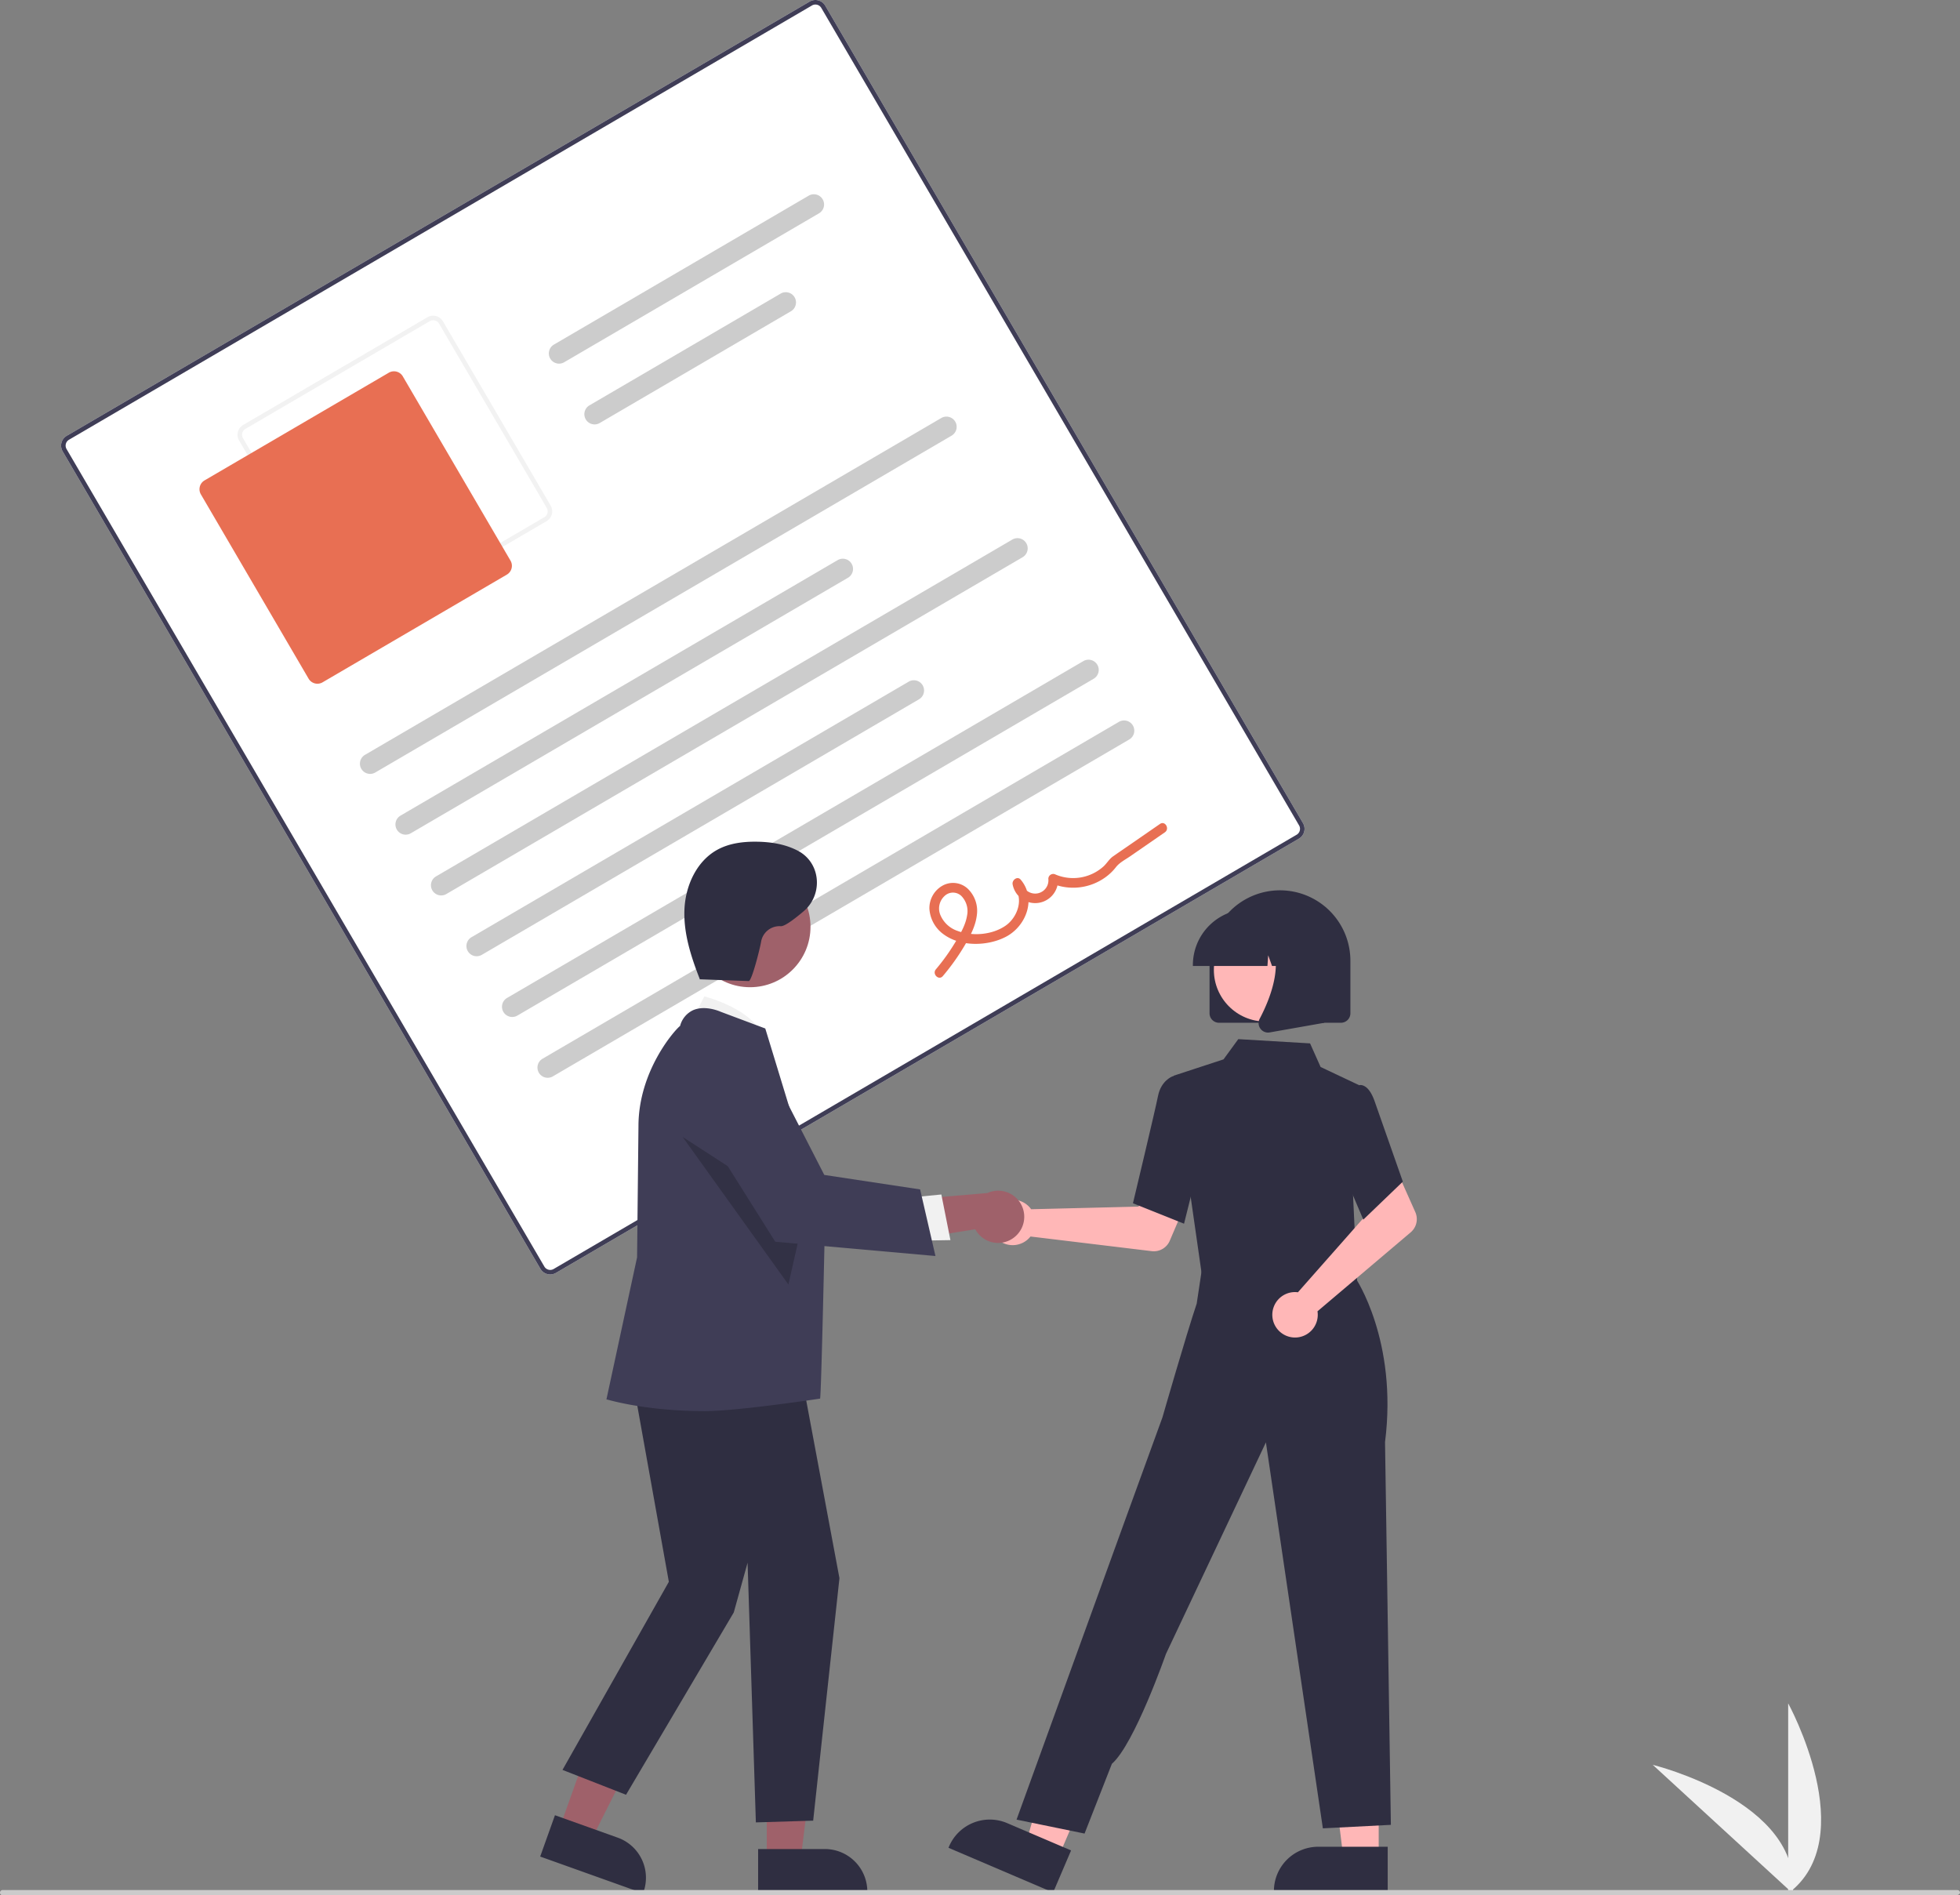 <svg xmlns="http://www.w3.org/2000/svg" data-name="Layer 1" width="746" height="721.343" viewBox="0 0 746 721.343" xmlns:xlink="http://www.w3.org/1999/xlink"><rect x="0" y="0" width="746" height="721.343" fill="#808080" stroke="none"/><path d="M907.602,809.952v-72.34S935.794,788.898,907.602,809.952Z" transform="translate(-227 -89.328)" fill="#f1f1f1"/><path d="M909.344,809.939l-53.29-48.921S912.899,774.933,909.344,809.939Z" transform="translate(-227 -89.328)" fill="#f1f1f1"/><path d="M721.388,408.518,438.602,573.796a4.326,4.326,0,0,1-5.911-1.55L250.842,261.107a4.326,4.326,0,0,1,1.55-5.911L535.177,89.918a4.326,4.326,0,0,1,5.911,1.55l181.849,311.138A4.326,4.326,0,0,1,721.388,408.518Z" transform="translate(-227 -89.328)" fill="#fff"/><path d="M721.388,408.518,438.602,573.796a4.326,4.326,0,0,1-5.911-1.55L250.842,261.107a4.326,4.326,0,0,1,1.55-5.911L535.177,89.918a4.326,4.326,0,0,1,5.911,1.55l181.849,311.138A4.326,4.326,0,0,1,721.388,408.518ZM253.264,256.688a2.596,2.596,0,0,0-.93,3.547L434.184,571.373a2.596,2.596,0,0,0,3.547.93l282.785-165.278a2.596,2.596,0,0,0,.93-3.547L539.596,92.34a2.596,2.596,0,0,0-3.547-.93Z" transform="translate(-227 -89.328)" fill="#3f3d56"/><path d="M435.04,287.673l-70.137,40.992a4.326,4.326,0,0,1-5.911-1.55l-40.992-70.137a4.326,4.326,0,0,1,1.55-5.911l70.137-40.992a4.326,4.326,0,0,1,5.911,1.55L436.59,281.762A4.326,4.326,0,0,1,435.04,287.673ZM320.422,252.56a2.596,2.596,0,0,0-.93,3.547l40.992,70.137a2.596,2.596,0,0,0,3.547.93l70.137-40.992a2.596,2.596,0,0,0,.93-3.547l-40.992-70.137a2.596,2.596,0,0,0-3.547-.93Z" transform="translate(-227 -89.328)" fill="#f2f2f2"/><path d="M419.909,308.028l-70.137,40.992a3.893,3.893,0,0,1-5.32-1.395l-40.992-70.137a3.893,3.893,0,0,1,1.395-5.32l70.137-40.992a3.893,3.893,0,0,1,5.32,1.395l40.992,70.137A3.893,3.893,0,0,1,419.909,308.028Z" transform="translate(-227 -89.328)" fill="#e86f53"/><path d="M589.196,255.132,369.833,383.343a3.889,3.889,0,0,1-3.925-6.715l219.364-128.21a3.889,3.889,0,0,1,3.925,6.715Z" transform="translate(-227 -89.328)" fill="#ccc"/><path d="M549.739,309.225l-166.388,97.248a3.889,3.889,0,0,1-3.925-6.715l166.388-97.248a3.889,3.889,0,1,1,3.925,6.715Z" transform="translate(-227 -89.328)" fill="#ccc"/><path d="M538.736,170.509l-96.998,56.692a3.889,3.889,0,0,1-3.925-6.715l96.998-56.692A3.889,3.889,0,0,1,538.736,170.509Z" transform="translate(-227 -89.328)" fill="#ccc"/><path d="M528.047,207.788l-72.79,42.543a3.889,3.889,0,0,1-3.925-6.715l72.79-42.543a3.889,3.889,0,0,1,3.925,6.715Z" transform="translate(-227 -89.328)" fill="#ccc"/><path d="M616.234,301.393,396.87,429.603a3.889,3.889,0,0,1-3.925-6.715l219.364-128.21a3.889,3.889,0,0,1,3.925,6.715Z" transform="translate(-227 -89.328)" fill="#ccc"/><path d="M576.777,355.485l-166.388,97.248a3.889,3.889,0,1,1-3.925-6.715l166.388-97.248a3.889,3.889,0,1,1,3.925,6.715Z" transform="translate(-227 -89.328)" fill="#ccc"/><path d="M643.271,347.653,423.908,475.863a3.889,3.889,0,0,1-3.925-6.715L639.347,340.938a3.889,3.889,0,0,1,3.925,6.715Z" transform="translate(-227 -89.328)" fill="#ccc"/><path d="M656.79,370.783,437.426,498.994a3.889,3.889,0,1,1-3.925-6.715l219.364-128.21a3.889,3.889,0,1,1,3.925,6.715Z" transform="translate(-227 -89.328)" fill="#ccc"/><path d="M585.852,460.826a84.703,84.703,0,0,0,8.201-11.471c2.162-3.649,4.282-7.55,4.759-11.829a11.683,11.683,0,0,0-3.499-9.985,8.222,8.222,0,0,0-9.646-1.096,9.809,9.809,0,0,0-4.923,8.76,12.959,12.959,0,0,0,5.536,9.814c6.484,4.698,16.61,4.452,23.521.877,7.784-4.027,11.806-14.561,5.69-21.773-1.272-1.5-3.389.176-3.07,1.794a8.721,8.721,0,0,0,17.279-2.135l-2.749,1.607a20.99,20.99,0,0,0,20.879-2.24,19.47,19.47,0,0,0,3.907-3.776c1.346-1.755,3.606-2.89,5.436-4.155l13.19-9.114c1.94-1.341.095-4.535-1.861-3.184l-11.946,8.254c-1.991,1.376-3.994,2.734-5.973,4.127-1.414.996-2.285,2.603-3.572,3.786a17.288,17.288,0,0,1-18.252,3.087,1.866,1.866,0,0,0-2.749,1.607,5.048,5.048,0,0,1-10.026,1.188l-3.07,1.794c3.945,4.652,1.318,11.787-3.227,14.909-5.083,3.491-12.593,4.097-18.323,1.927a10.811,10.811,0,0,1-6.365-5.84,6.443,6.443,0,0,1,1.462-7.373,4.623,4.623,0,0,1,6.427-.069,8.269,8.269,0,0,1,2.191,7.459c-.591,3.695-2.633,7.101-4.533,10.257a78.797,78.797,0,0,1-7.337,10.217c-1.521,1.8,1.103,4.395,2.641,2.575Z" transform="translate(-227 -89.328)" fill="#e86f53"/><path d="M618.593,548.508a8.672,8.672,0,0,1,.872,1.051l40.849-.999,4.765-8.708,14.082,5.474-6.938,16.236a6.591,6.591,0,0,1-6.852,3.954l-46.151-5.575a8.649,8.649,0,1,1-.627-11.432Z" transform="translate(-227 -89.328)" fill="#ffb7b7"/><polygon points="524.753 707.256 511.322 707.256 504.932 655.449 524.755 655.45 524.753 707.256" fill="#ffb7b7"/><path d="M755.178,809.604l-43.308-.002V809.055a16.858,16.858,0,0,1,16.857-16.856h.001l26.451.001Z" transform="translate(-227 -89.328)" fill="#2f2e41"/><polygon points="402.792 706.958 390.441 701.681 404.916 651.529 423.145 659.317 402.792 706.958" fill="#ffb7b7"/><path d="M627.828,809.604l-39.826-17.014.215-.504a16.858,16.858,0,0,1,22.123-8.88l.001 0,24.324,10.392Z" transform="translate(-227 -89.328)" fill="#2f2e41"/><polygon points="459.468 470.402 458.496 486.141 486.887 489.179 516.593 492.358 507.849 468.459 459.468 470.402" fill="#ffb7b7"/><path d="M684.602,575.672l-11.029-76.887,19.116-6.265,5.615-7.7,27.323,1.617,4.011,8.985,14.569,6.884-2.239,41.582,1.633,34.784Z" transform="translate(-227 -89.328)" fill="#2f2e41"/><path d="M677.661,555.067l-19.445-7.78.083-.346c.083-.349,8.359-34.932,9.458-40.49,1.145-5.79,5.327-7.391,5.505-7.456l.13-.048,7.695,2.342,3.38,26.554Z" transform="translate(-227 -89.328)" fill="#2f2e41"/><path d="M639.796,787.181l-25.884-5.309,41.37-114.154,14.159-38.936s8.98-31.219,13.037-43.3l2.449-16.21,57.962,6.416s16.189,23.774,11.271,62.525l2.224,145.65L730.499,785.19,708.819,638.294l-38.051,80.527s-11.993,34.364-20.574,41.812Z" transform="translate(-227 -89.328)" fill="#2f2e41"/><path d="M719.644,581.093a8.673,8.673,0,0,1,1.364.075L748.048,550.534l-3.145-9.415,13.589-6.604,7.188,16.126a6.591,6.591,0,0,1-1.759,7.712l-35.467,30.052a8.649,8.649,0,1,1-8.809-7.313Z" transform="translate(-227 -89.328)" fill="#ffb7b7"/><path d="M745.89,553.516l-11.28-26.533,4.399-18.481,4.74-5.989a2.73,2.73,0,0,1,2.194.021c1.748.704,3.237,2.86,4.425,6.41l10.571,30.111Z" transform="translate(-227 -89.328)" fill="#2f2e41"/><path d="M687.367,474.987V454.984a26.804,26.804,0,0,1,53.609,0v20.003a3.605,3.605,0,0,1-3.601,3.601H690.968A3.605,3.605,0,0,1,687.367,474.987Z" transform="translate(-227 -89.328)" fill="#2f2e41"/><circle cx="481.664" cy="369.142" r="19.652" fill="#ffb7b7"/><path d="M681.026,456.584a21.227,21.227,0,0,1,21.203-21.203h4.001a21.227,21.227,0,0,1,21.203,21.203v.4H718.979l-2.884-8.075-.577,8.075H711.149l-1.455-4.074-.291,4.074h-28.377Z" transform="translate(-227 -89.328)" fill="#2f2e41"/><path d="M706.73,480.837a3.547,3.547,0,0,1-.282-3.766c4.24-8.064,10.175-22.964,2.296-32.153l-.566-.66h22.874v34.341l-20.779,3.666a3.678,3.678,0,0,1-.637.056A3.586,3.586,0,0,1,706.73,480.837Z" transform="translate(-227 -89.328)" fill="#2f2e41"/><polygon points="212.904 695.94 225.042 700.278 247.551 655.523 229.636 649.121 212.904 695.94" fill="#9f616a"/><path d="M432.602,795.929l5.622-15.73,23.905,8.543a16.197,16.197,0,0,1,9.79,20.679l-.177.495Z" transform="translate(-227 -89.328)" fill="#2f2e41"/><polygon points="291.836 707.946 304.726 707.945 310.859 658.226 291.834 658.227 291.836 707.946" fill="#9f616a"/><path d="M515.548,793.066l25.385-.001h.001a16.178,16.178,0,0,1,16.178,16.177v.526l-41.564.002Z" transform="translate(-227 -89.328)" fill="#2f2e41"/><path d="M489.459,479.629l5.606-11.077s20.884,5.232,22.783,17.336Z" transform="translate(-227 -89.328)" fill="#f1f1f1"/><polygon points="239.328 516.96 254.573 602.034 214.093 673.622 238.276 683.085 279.282 613.691 284.539 594.765 287.693 693.599 309.503 692.937 319.502 600.65 303.464 514.857 239.328 516.96" fill="#2f2e41"/><path d="M495.267,626.4c-22.396,0-36.616-4.284-36.935-4.352l-.516-.11L469.482,567.853l.525-49.889c0-21.141,13.914-36.728,15.845-38.167a9.096,9.096,0,0,1,4.837-5.945c4.641-2.106,10.313.421,10.552.53l17.023,6.382.08.236c.205.605,22.627,74.214,22.627,74.214s-1.357,64.315-1.83,66.422C539.142,621.636,507.711,626.4,495.267,626.4Z" transform="translate(-227 -89.328)" fill="#3f3d56"/><circle cx="285.477" cy="352.727" r="23.008" fill="#9f616a"/><polygon points="259.823 432.715 300.076 488.877 306.02 462.65 259.823 432.715" opacity="0.2"/><path d="M613.024,560.257a9.874,9.874,0,0,1-14.825-3.073l-34.647,5.546,7.506-16.617,31.75-2.719a9.927,9.927,0,0,1,10.215,16.863Z" transform="translate(-227 -89.328)" fill="#9f616a"/><polygon points="345.842 455.838 358.291 454.617 361.741 471.983 346.076 472.26 345.842 455.838" fill="#f1f1f1"/><path d="M583.047,567.362l-60.97-5.429L491.291,512.973l-.095-.433a16.855,16.855,0,0,1,31.467-11.286l18.072,35.251,36.473,5.513Z" transform="translate(-227 -89.328)" fill="#3f3d56"/><path d="M492.879,462.032l19.097.685c1.164.042,4.323-12.521,4.737-15.127a7.113,7.113,0,0,1,7.42-5.754c1.43.135,5.034-2.536,8.754-5.698,7.062-6.004,6.695-17.28-1.063-22.353q-.318-.208-.624-.38c-4.894-2.739-10.619-3.659-16.227-3.729-5.084-.064-10.312.576-14.79,2.982-8.029,4.314-12.302,13.741-12.678,22.848s2.544,18.012,5.857,26.503" transform="translate(-227 -89.328)" fill="#2f2e41"/><path d="M971.602,810.672H228a1,1,0,0,1,0-2H972a1,1,0,0,1,1,1C973,810.224,972.155,810.672,971.602,810.672Z" transform="translate(-227 -89.328)" fill="#cbcbcb"/></svg>